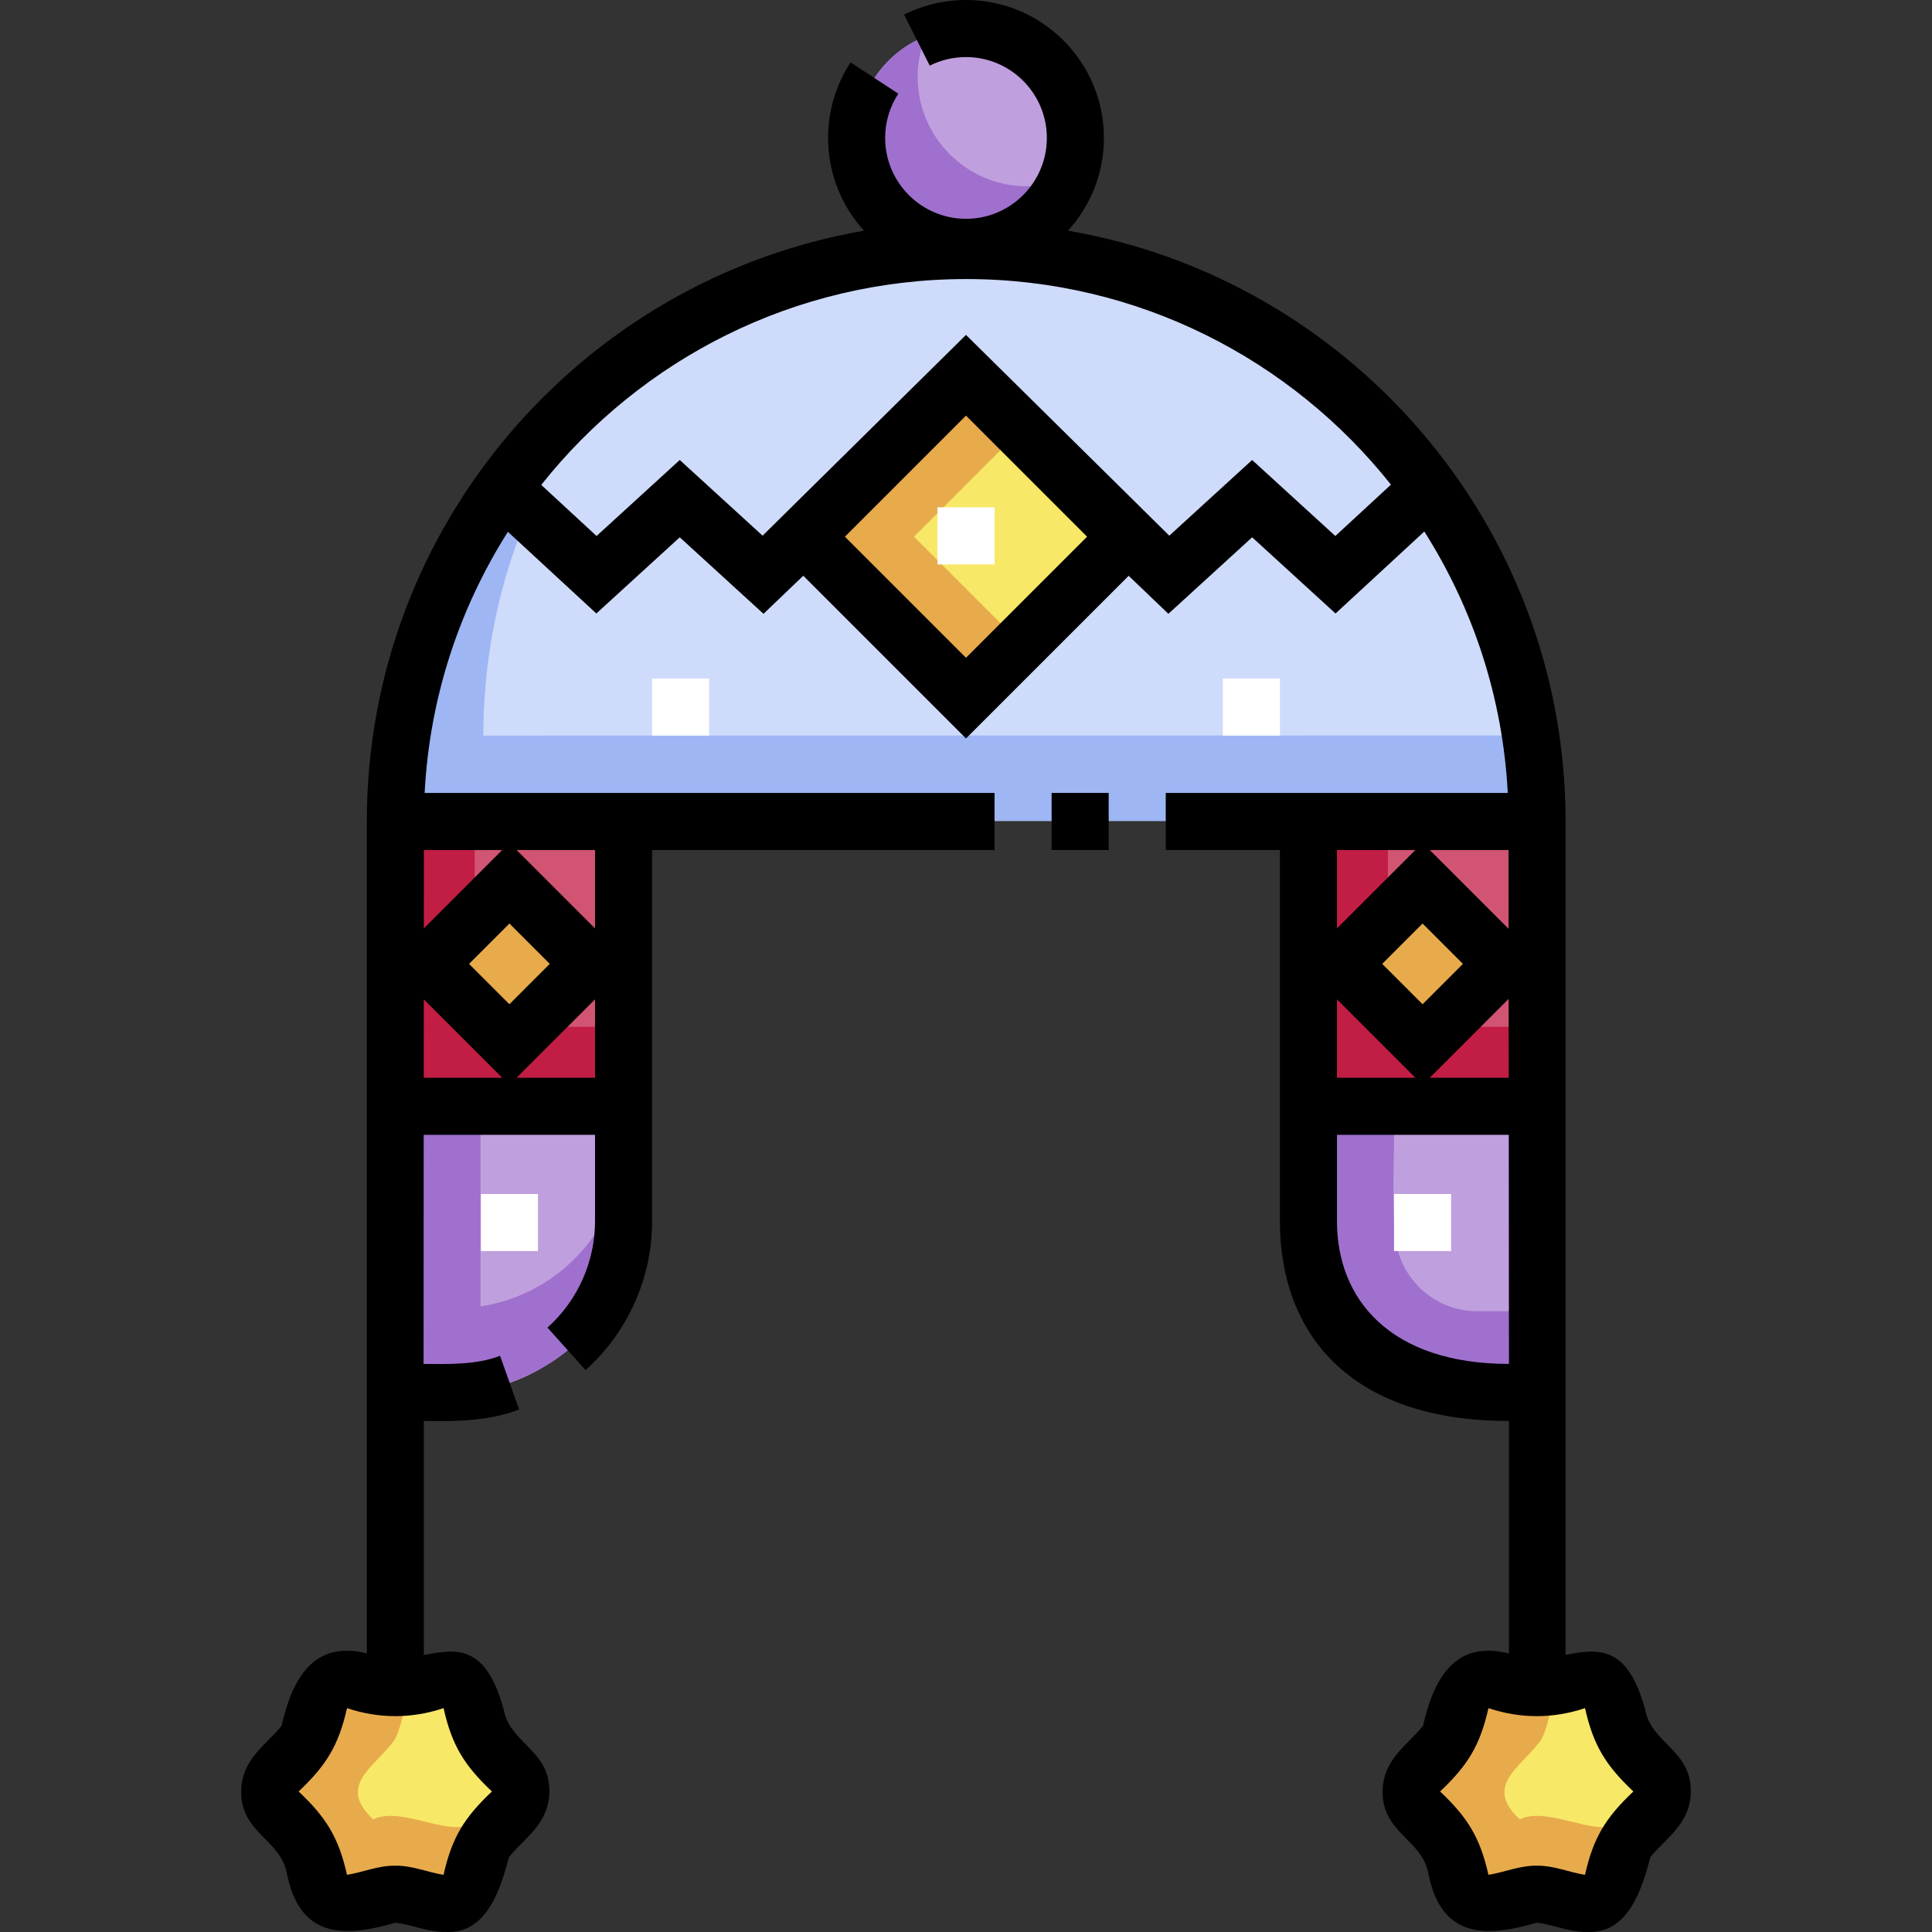 <svg id="Capa_1" enable-background="new 0 0 507.774 507.774" height="512" viewBox="0 0 507.774 507.774" width="512" xmlns="http://www.w3.org/2000/svg"><rect x="0" y="0" width="507.774" height="507.774" fill="#333333" stroke="none"/><g><g><g><g><circle cx="253.887" cy="36.253" fill="#c09fde" r="28.753"/></g><g><path d="m269.935 48.958c-15.88 0-28.753-12.873-28.753-28.753 0-3.766.732-7.36 2.049-10.656-10.602 4.235-18.096 14.591-18.096 26.705 0 15.88 12.873 28.753 28.753 28.753 12.113 0 22.47-7.495 26.705-18.097-3.298 1.316-6.892 2.048-10.658 2.048z" fill="#a070ce"/></g><g><path d="m403.97 215.741c-.071-82.809-67.22-149.902-150.03-149.902-82.825 0-149.981 67.117-150.03 149.942z" fill="#cfdbfa"/></g><g><path d="m127.027 193.329c.021-36.384 12.996-69.733 34.556-95.697-35.083 27.443-57.644 70.158-57.672 118.15l300.06-.041c-.007-7.63-.587-15.126-1.692-22.449z" fill="#9eb6f4"/></g><g><path d="m103.887 215.904h60.083v74.851h-60.083z" fill="#d15573"/></g><g><path d="m124.767 269.875v-53.971h-20.88v74.851h60.083v-20.88z" fill="#c21d44"/></g><g><path d="m343.887 215.904h60.083v74.851h-60.083z" fill="#d15573"/></g><g><path d="m364.767 269.875v-53.971h-20.88v74.851h60.083v-20.88z" fill="#c21d44"/></g><g><path d="m403.97 365.797h-15.775c-24.471 0-44.309-19.838-44.309-44.309v-30.543h60.083v74.852z" fill="#c09fde"/></g><g><path d="m388.195 344.606c-.061 0-.122 0-.183 0-11.072-.045-20.317-8.681-21.316-19.708-1.067-11.777.044-25.569-.325-33.952h-22.484c-.053 5.989.038 24.267 0 30.543 0 24.471 19.838 44.309 44.309 44.309h15.774v-.506-20.686z" fill="#a070ce"/></g><g><path d="m103.887 365.797h15.775c24.471 0 44.309-19.838 44.309-44.309v-30.543h-60.083v74.852z" fill="#c09fde"/></g><g><path d="m126.291 343.344v-52.398h-22.404v74.851c4.842-.105 17.805.345 22.404-.495 0 0 37.679-5.079 37.679-43.813v-21.957c0 22.217-16.353 40.612-37.679 43.812z" fill="#a070ce"/></g><g><path d="m436.887 470.84c0 5.465-7.058 9.087-9.612 13.5-2.634 4.553-2.331 12.448-6.884 15.082-4.413 2.553-11.039-1.582-16.504-1.582s-12.092 4.135-16.505 1.582c-4.553-2.634-4.25-10.53-6.884-15.082-2.553-4.413-9.611-8.034-9.611-13.5 0-5.465 7.058-9.087 9.612-13.5 2.634-4.553 2.331-12.448 6.884-15.082 4.413-2.553 11.039 1.582 16.504 1.582s12.092-4.135 16.505-1.582c4.553 2.634 4.25 10.53 6.884 15.082 2.553 4.413 9.611 8.035 9.611 13.5z" fill="#f8e868"/></g><g><path d="m136.887 470.84c0 5.465-7.058 9.087-9.612 13.5-2.634 4.553-2.331 12.448-6.884 15.082-4.413 2.553-11.039-1.582-16.504-1.582s-12.092 4.135-16.505 1.582c-4.553-2.634-4.25-10.53-6.884-15.082-2.553-4.413-9.611-8.034-9.611-13.5 0-5.465 7.058-9.087 9.612-13.5 2.634-4.553 2.331-12.448 6.884-15.082 4.413-2.553 11.039 1.582 16.504 1.582s12.092-4.135 16.505-1.582c4.553 2.634 4.25 10.53 6.884 15.082 2.553 4.413 9.611 8.035 9.611 13.5z" fill="#f8e868"/></g><g><g><path d="m123.419 479.521c-6.311 2.931-18.002-4.82-25.34-1.362-9.629-8.933.395-13.667 5.59-20.819 2.464-4.261 2.359-11.447 6.066-14.511-7.428 3.482-16.013-3.507-22.353-.572-5.636 3.609-3.852 13.83-9.422 18.243-12.865 11.508-5.883 13.482 2.539 23.84 2.633 4.553 2.33 12.448 6.883 15.083 6.307 2.95 14.824-4.046 22.354-.571 14.938 4.927 13.035-3.883 17.539-14.512z" fill="#e8ab4c"/></g></g><g><path d="m438.227 470.84c0 5.465-7.058 9.087-9.612 13.5-2.634 4.553-2.331 12.448-6.884 15.082-4.413 2.553-11.039-1.582-16.504-1.582s-12.092 4.135-16.505 1.582c-4.553-2.634-4.25-10.53-6.884-15.082-2.553-4.413-9.611-8.034-9.611-13.5 0-5.465 7.058-9.087 9.612-13.5 2.634-4.553 2.331-12.448 6.884-15.082 4.413-2.553 11.039 1.582 16.504 1.582s12.092-4.135 16.505-1.582c4.553 2.634 4.25 10.53 6.884 15.082 2.553 4.413 9.611 8.035 9.611 13.5z" fill="#f8e868"/></g><g><g><path d="m424.759 479.521c-6.311 2.931-18.002-4.82-25.34-1.362-9.629-8.933.395-13.667 5.59-20.819 2.464-4.261 2.359-11.447 6.066-14.511-7.428 3.482-16.013-3.507-22.353-.572-5.636 3.609-3.852 13.83-9.422 18.243-12.865 11.508-5.883 13.482 2.539 23.84 2.633 4.553 2.331 12.448 6.883 15.083 6.307 2.95 14.824-4.046 22.354-.571 14.938 4.927 13.035-3.883 17.539-14.512z" fill="#e8ab4c"/></g></g><g><path d="m223.887 111.053h60v60h-60z" fill="#f8e868" transform="matrix(.707 .707 -.707 .707 174.101 -138.212)"/></g><g><path d="m240.214 141.052 28.049-28.049-14.376-14.377-42.426 42.426 42.426 42.427 14.376-14.377z" fill="#e8ab4c"/></g><g><path d="m246.387 133.329h15v15h-15z" fill="#fff"/></g><g><path d="m321.387 178.329h15v15h-15z" fill="#fff"/></g><g><path d="m366.387 313.804h15v15h-15z" fill="#fff"/></g><g><path d="m126.387 313.804h15v15h-15z" fill="#fff"/></g><g><path d="m171.387 178.329h15v15h-15z" fill="#fff"/></g><g><path d="m358.887 238.329h30v30h-30z" fill="#e8ab4c" transform="matrix(.707 .707 -.707 .707 288.64 -190.18)"/></g><g><path d="m118.887 238.329h30v30h-30z" fill="#e8ab4c" transform="matrix(.707 .707 -.707 .707 218.345 -20.474)"/></g></g></g><g><path d="m276.387 208.404h15v15h-15z"/><path d="m432.377 449.29c-4.677-17.207-12.531-15.938-20.907-14.356v-219.199c-.065-77.668-56.672-142.368-130.771-155.11 5.86-6.442 9.436-14.997 9.436-24.372 0-19.99-16.261-36.253-36.248-36.253-5.716 0-11.19 1.295-16.27 3.85l6.738 13.4c2.971-1.493 6.177-2.25 9.531-2.25 11.716 0 21.248 9.534 21.248 21.253s-9.532 21.253-21.248 21.253-21.248-9.534-21.248-21.253c0-4.156 1.197-8.18 3.464-11.637l-12.545-8.224c-3.872 5.907-5.919 12.774-5.919 19.86 0 9.382 3.583 17.942 9.45 24.386-74.071 12.782-130.632 77.48-130.678 155.139v218.758c-13.783-3.422-19.521 6.259-22.404 19.05-3.937 4.94-10.555 8.73-10.619 17.255-.106 10.91 10.412 12.644 12.01 21.549 3.374 16.861 14.641 16.978 28.49 12.951 3.985.334 8.45 2.516 13.099 2.406 11.247.699 14.699-12.005 16.782-19.651 3.937-4.94 10.555-8.73 10.619-17.255.107-10.91-10.412-12.645-12.009-21.55-4.716-17.351-12.533-15.916-20.99-14.316v-61.506c8.287.179 17.272-.01 25.051-3.008l-5.014-14.137c-6.045 2.4-13.647 2.213-20.098 2.145l.035-60.213h45.025v22.713c0 10.652-4.556 20.84-12.499 27.951l10.006 11.176c11.117-9.953 17.493-24.213 17.493-39.126v-97.563h90v-15h-149.783c1.304-25.14 9.162-48.574 21.883-68.635l23.247 21.467 21.921-20.024 22.011 20.11 10.45-10.006 42.77 42.77 42.757-42.756 10.436 9.992 22.012-20.11 21.921 20.024 23.33-21.544c12.751 20.078 20.628 43.541 21.934 68.712h-89.889v15h30v97.563c0 28.949 17.777 52.5 60.211 52.5v61.125c-13.935-3.572-19.693 6.138-22.592 18.992-3.937 4.94-10.555 8.73-10.619 17.255-.106 10.91 10.412 12.644 12.01 21.549 3.374 16.861 14.641 16.978 28.49 12.951 3.985.334 8.45 2.516 13.099 2.406 11.247.699 14.699-12.005 16.782-19.651 3.937-4.94 10.555-8.73 10.619-17.255.106-10.911-10.412-12.646-12.01-21.551zm-303.093 21.55c-7.246 6.854-10.5 12.065-12.709 21.904-4.105-.628-8.113-2.449-12.688-2.404-4.576-.045-8.583 1.776-12.689 2.404-2.208-9.831-5.455-15.045-12.708-21.904 7.246-6.854 10.5-12.065 12.709-21.904 8.396 2.807 16.979 2.807 25.378 0 2.207 9.831 5.454 15.045 12.707 21.904zm222.103-208.191 20.605 20.606h-20.605zm45.107-18.532-20.712-20.713h20.694zm-12.001 9.212-10.606 10.606-10.606-10.606 10.606-10.606zm12.016 9.197.018 20.728h-20.745zm-285.115-18.523.012-20.599h20.586zm22.493-1.28 10.606 10.606-10.606 10.606-10.606-10.606zm-22.504 19.922 20.609 20.61h-20.621zm24.399 20.609 20.605-20.606v20.606zm20.605-39.244-20.605-20.606h20.605zm129.32-102.957-31.82 31.82-31.82-31.82 31.82-31.82zm65.25-.183-21.866-19.976-21.771 19.89-53.433-52.764-53.461 52.765-21.771-19.89-21.866 19.976-14.541-13.428c26.134-32.938 66.492-54.103 111.693-54.103 45.163 0 85.497 21.137 111.633 54.033zm21.035 82.534-20.605 20.606v-20.606zm-20.605 97.563v-22.713h45.153l.051 60.213c-31.018 0-45.204-16.822-45.204-37.5zm65.188 171.777c-4.105-.628-8.113-2.449-12.688-2.404-4.576-.045-8.583 1.776-12.689 2.404-2.208-9.831-5.455-15.045-12.708-21.904 7.246-6.854 10.5-12.065 12.709-21.904 8.396 2.807 16.979 2.807 25.378 0 2.208 9.831 5.455 15.045 12.708 21.904-7.246 6.853-10.501 12.065-12.71 21.904z"/></g></g></svg>